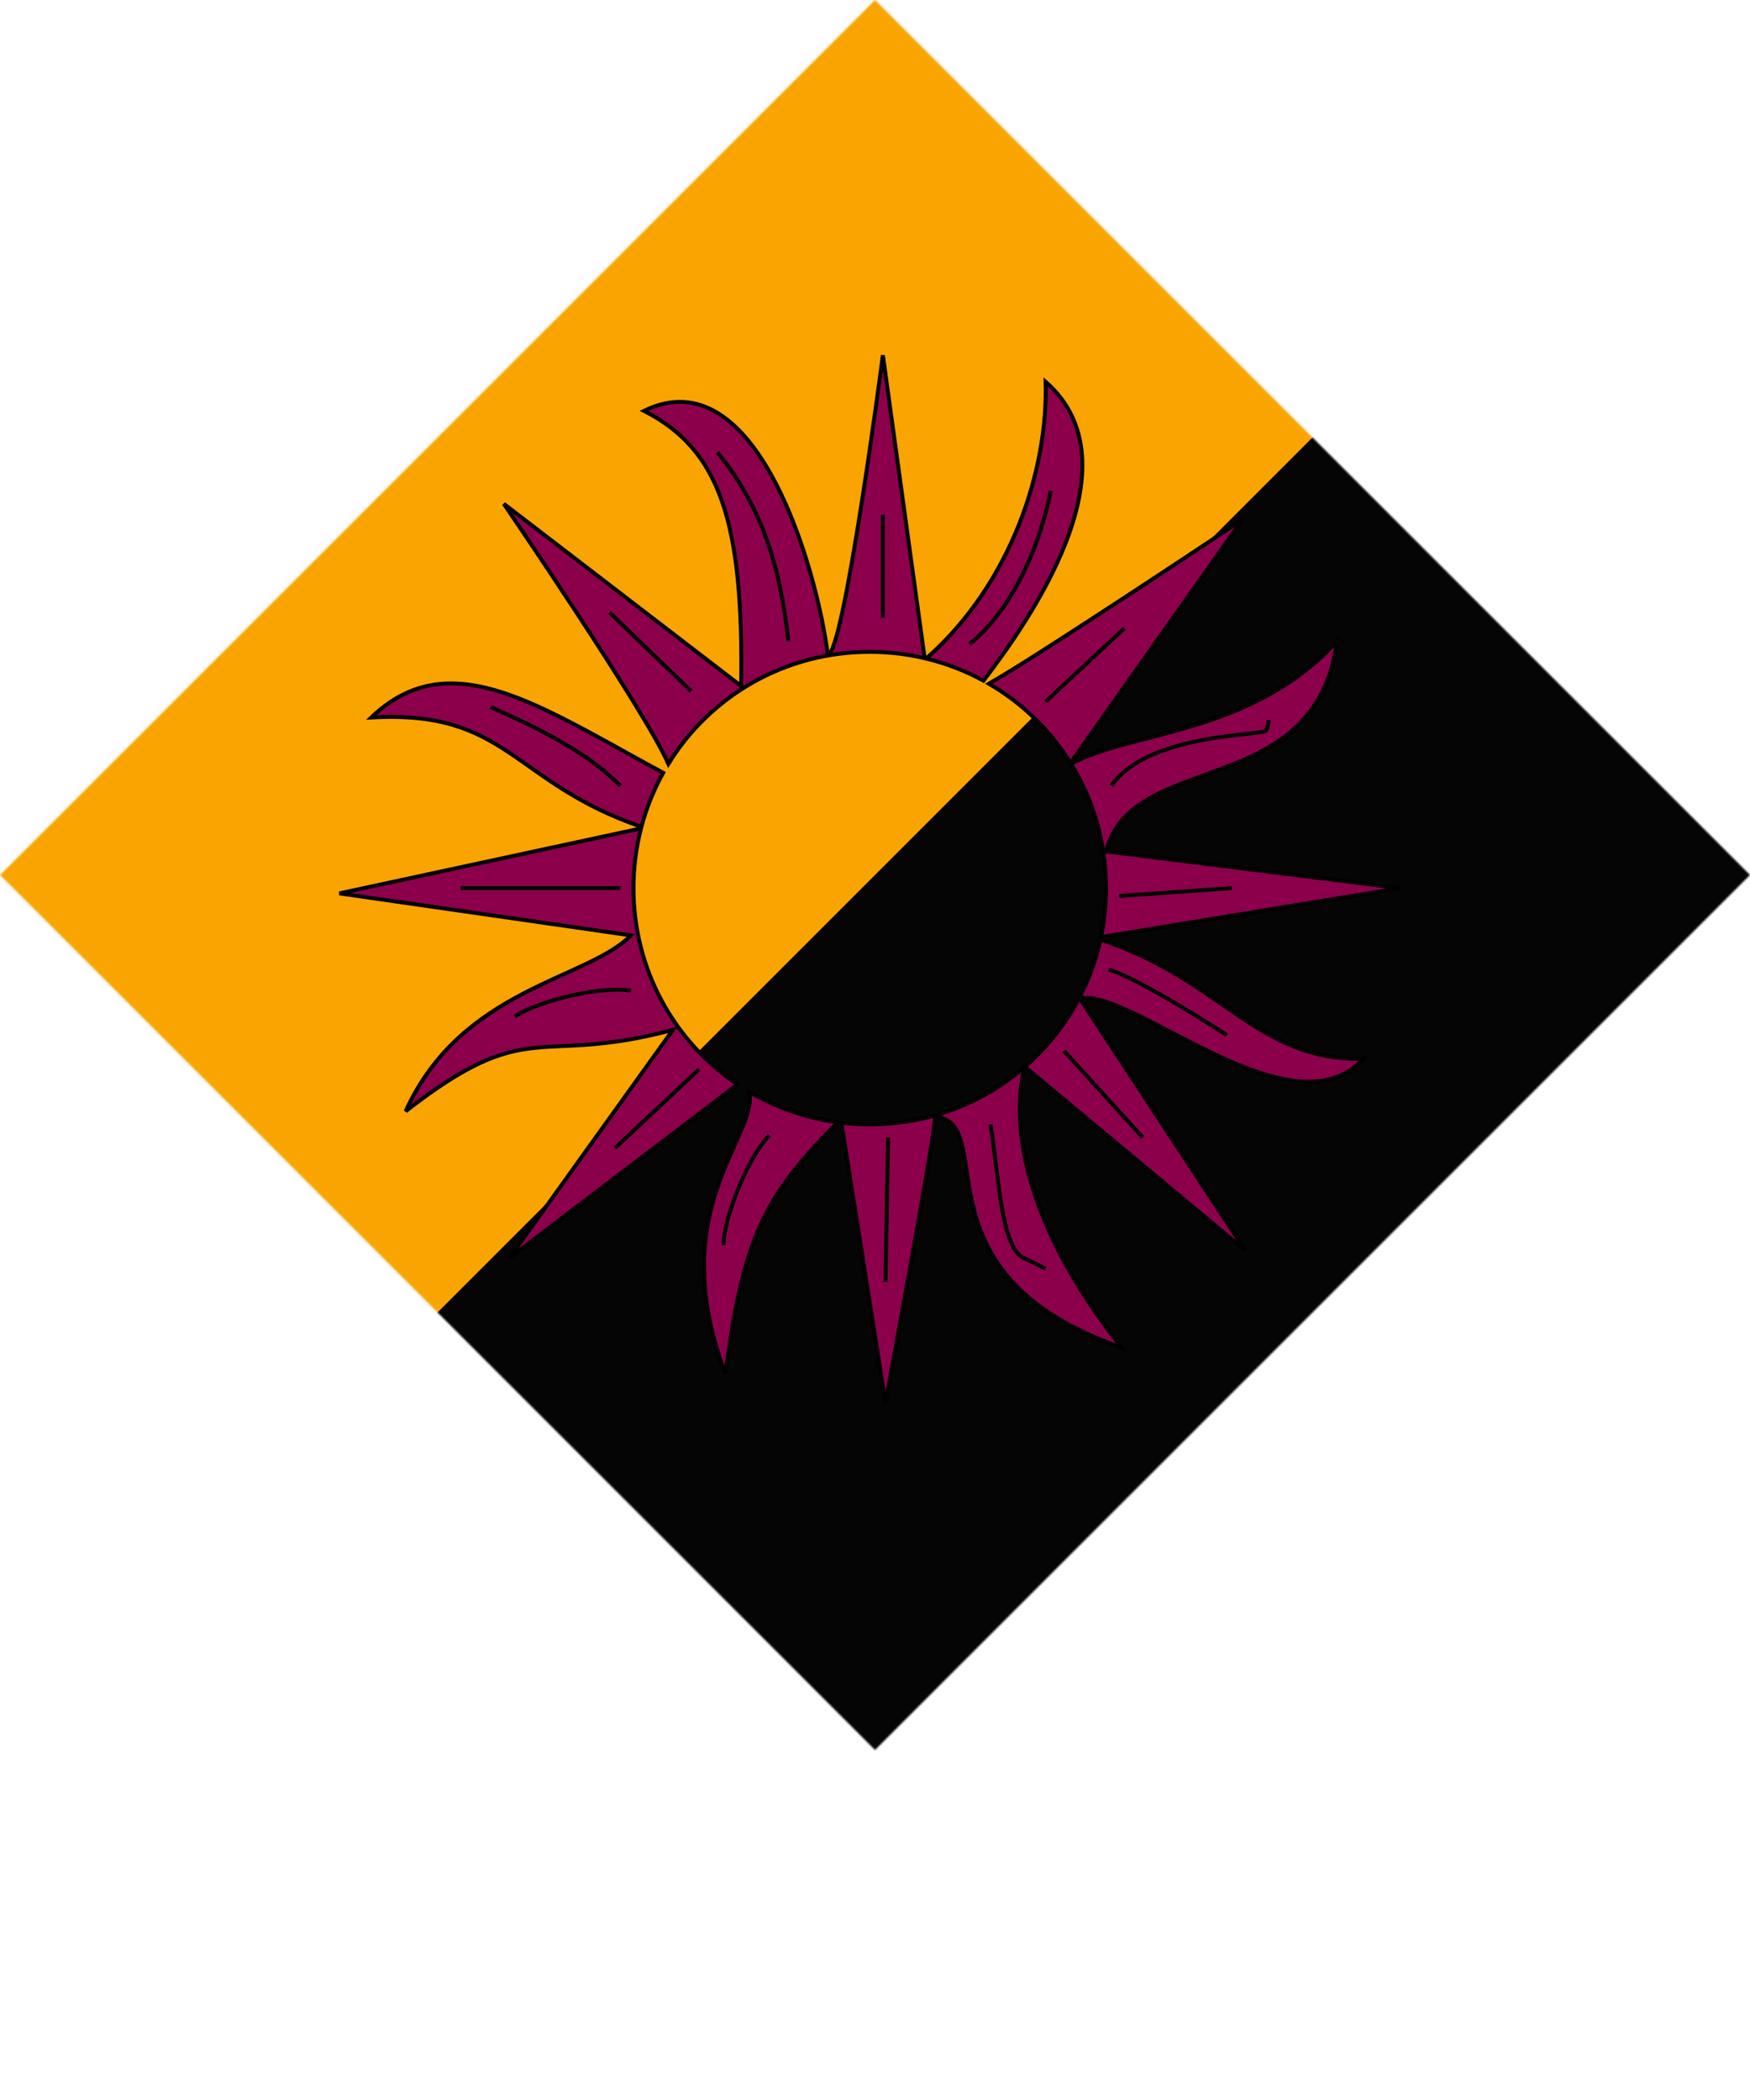<?xml version="1.0" encoding="utf-8" ?>
    <svg version="1.1"
        baseProfile="full"
        xmlns="http://www.w3.org/2000/svg"
        xmlns:xlink="http://www.w3.org/1999/xlink" preserveAspectRatio="xMidYMid meet" height="1200" width="1000" viewBox="0,0,1000,1200 "><defs></defs><g ><g mask="url(#mask3)"><g><g><title>per-bend</title><desc>Division used to fill field</desc><g stroke-width="2" stroke="none" ><g  fill="#FAA401"><rect x='-100' y='-100' width='1200' height='1200' /></g>
<g  fill="#050505"><path fill-rule="evenodd" d="M1000,0 v1400   h-1000   v-400   l999.8,-999.8  z" /></g>


</g></g><g transform='translate(0,0)'><g  fill="#8C004B"><g transform=" translate(200,200) scale(1.5, 1.5) " >
<title>a suns rays</title><g  fill-rule="evenodd" stroke="#000000" stroke-width="1.5" ><path d="M 203 2 C 203 2 188 117 182 116 C 178 84.1 155 2.029 112 23.199 C 141 37.899 150 65.7 149 128 L 58.6 58.6 C 58.6 58.6 112.5 137.52 121.29 157.67 C 137.08 131.99 165.41 115 198 115 C 205.21 115 212.21 115.84 218.92 117.41 L 203 2 z M 265 12.1 C 265.99 45.229 252.14 88.844 219.5 117.55 C 227.23 119.42 234.55 122.27 241.33 125.97 C 257.69 104.64 301.16 43.789 265 12.1 z M 340 64.6 C 340 64.6 262.71 116.18 243.4 127.13 C 256.08 134.5 266.76 144.88 274.49 157.31 L 340 64.6 z M 376 111 C 343.32 146.65 297.9 145.04 274.69 157.64 C 283.14 171.36 288 187.57 288 205 C 288 211.4 287.34 217.64 286.09 223.66 L 400 205 L 288 191 C 298 152 368 172 376 111 z M 37.957 127.02 C 27.409 127.15 17.555 130.94 8.08 140 C 60.249 137.02 61.51 164.62 111.02 181.65 C 112.94 174.38 115.74 167.48 119.3 161.07 C 86.831 143.53 60.76 126.73 37.957 127.02 z M 110.86 182.25 L -4.039 207 L 107 223 C 90.4 240 42.499 243 21.199 290 C 68.699 253 70.7 273 123 259 L 60.6 346 L 147.66 279.78 C 123.67 263.68 108 236.3 108 205 C 108 197.13 108.99 189.51 110.86 182.25 z M 285.88 224.62 C 281.67 243.85 271.38 260.69 257.1 273.08 L 341 343 L 278 247 C 298 243 359 300 386 270 C 345.55 270.99 332.33 239.86 285.88 224.62 z M 256.95 273.21 C 241.2 286.81 220.63 295 198 295 C 194.35 295 190.75 294.78 187.21 294.37 L 204 401 C 204 401 222 304 223 292 C 248 295 213 352 294 380 C 255.13 331.16 252.02 293.26 256.95 273.21 z M 152.11 282.58 C 155.66 299.76 119.22 326.89 143 390 C 149.9 337.75 157.82 322.4 185.83 294.19 C 173.62 292.57 162.22 288.53 152.11 282.58 z "  stroke-width="1.5" />
<path d="m 103,205 -60.9,0"  fill="none"  stroke-width="1.5" />
<path d="m 133,274 -32,30"  fill="none"  stroke-width="1.5" />
<path d="m 205,300 -1,55"  fill="none"  stroke-width="1.5" />
<path d="m 272,267 30,33"  fill="none"  stroke-width="1.5" />
<path d="m 293,208 43,-3"  fill="none"  stroke-width="1.5" />
<path d="m 265,134 30,-28"  fill="none"  stroke-width="1.5" />
<path d="m 203,62.8 0,39.2"  fill="none"  stroke-width="1.5" />
<path d="M 98.9,100 130,130"  fill="none"  stroke-width="1.5" />
<path d="m 140,39 c 17,20.8 24,43.8 27,72"  fill="none"  stroke-width="1.5" />
<path d="M 267,53.6 C 258,96.9 236,112 236,112 l 0,0"  fill="none"  stroke-width="1.5" />
<path d="m 290,166 c 14,-20 57,-19 59,-21 1,-2 1,-4 1,-4"  fill="none"  stroke-width="1.5" />
<path d="m 289,236 c 13,4 45,25 45,25"  fill="none"  stroke-width="1.5" />
<path d="m 244,295 c 3,18 4,48 13,51 8,4 8,4 8,4 l 0,0"  fill="none"  stroke-width="1.5" />
<path d="m 107,244 c -15,-2 -39.6,6 -44.2,10"  fill="none"  stroke-width="1.5" />
<path d="M 103,166 C 87.4,150 59.8,139 53.6,136"  fill="none"  stroke-width="1.5" />
<path d="m 159.75,299.15 c -10.31,11.07 -18.02,35.77 -17.42,41.83"  fill="none" stroke-width="1.5" />
</g>
</g>
</g></g></g></g><defs><mask id="mask3" >
<path fill="#FFFFFF" d="m 500,0 c 0,0 -500,500 -500,500 0,0 500,500 500,500 0,0 500,-500 500,-500 0,0 -500,-500 -500,-500" />
</mask>
</defs></g></svg>
